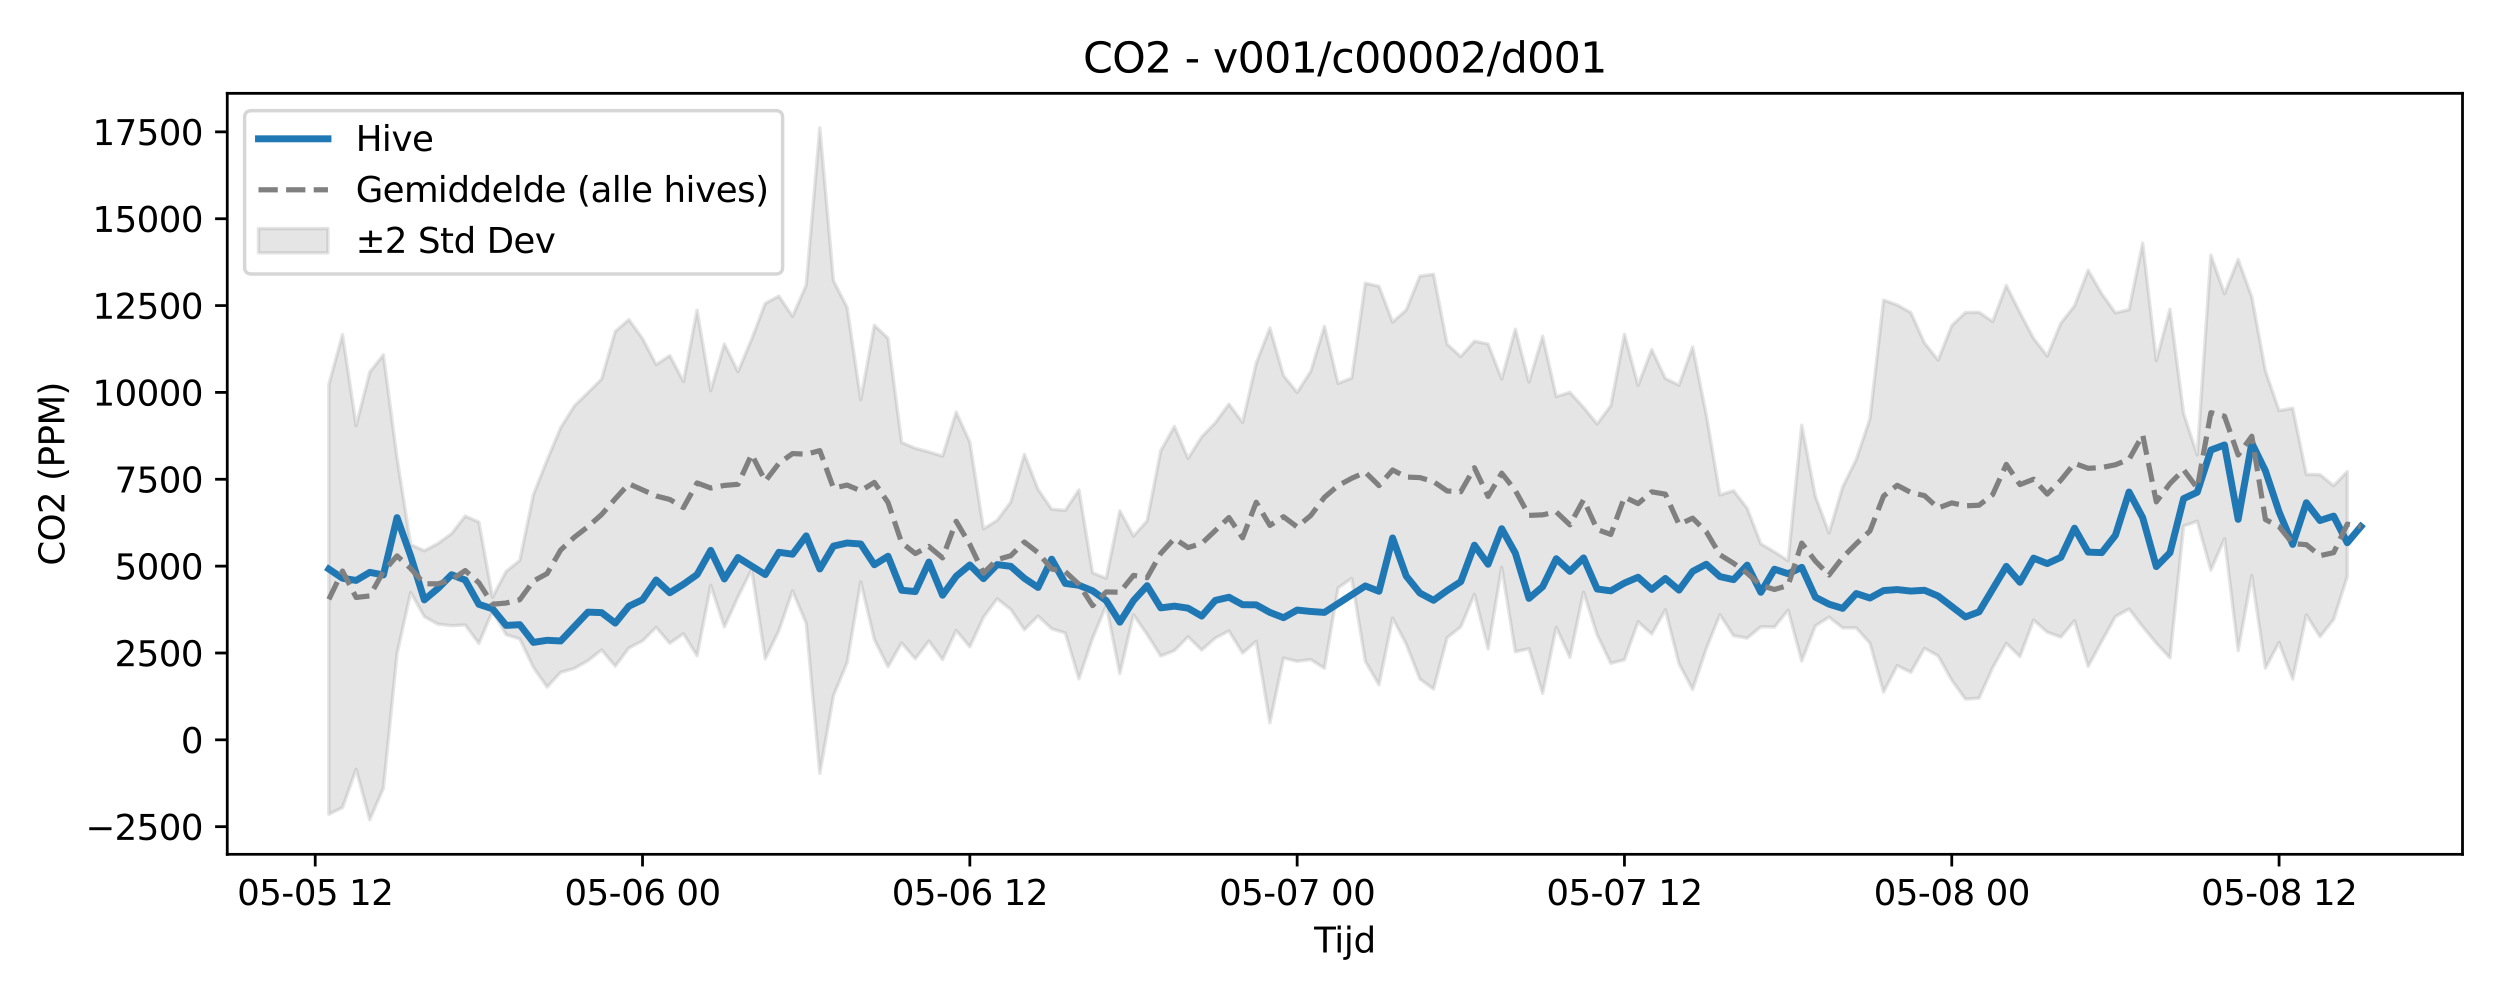 <?xml version="1.0" encoding="utf-8" standalone="no"?>
<!DOCTYPE svg PUBLIC "-//W3C//DTD SVG 1.1//EN"
  "http://www.w3.org/Graphics/SVG/1.1/DTD/svg11.dtd">
<svg xmlns:xlink="http://www.w3.org/1999/xlink" width="720pt" height="288pt" viewBox="0 0 720 288" xmlns="http://www.w3.org/2000/svg" version="1.1">
 <defs>
  <style type="text/css">*{stroke-linejoin: round; stroke-linecap: butt}</style>
 </defs>
 <g id="figure_1">
  <g id="patch_1">
   <path d="M 0 288 
L 720 288 
L 720 0 
L 0 0 
z
" style="fill: #ffffff"/>
  </g>
  <g id="axes_1">
   <g id="patch_2">
    <path d="M 65.45 246.04 
L 709.2 246.04 
L 709.2 26.88 
L 65.45 26.88 
z
" style="fill: #ffffff"/>
   </g>
   <g id="FillBetweenPolyCollection_1">
    <defs>
     <path id="m57426b996a" d="M 94.711 -177.26 
L 94.711 -53.511 
L 98.639 -55.417 
L 102.567 -66.437 
L 106.494 -51.922 
L 110.422 -60.996 
L 114.35 -99.762 
L 118.278 -117.394 
L 122.205 -110.396 
L 126.133 -108.236 
L 130.061 -107.814 
L 133.988 -107.998 
L 137.916 -102.684 
L 141.844 -111.973 
L 145.771 -105.21 
L 149.699 -103.984 
L 153.627 -95.777 
L 157.555 -90.126 
L 161.482 -94.38 
L 165.41 -95.489 
L 169.338 -97.713 
L 173.265 -100.817 
L 177.193 -96.133 
L 181.121 -101.389 
L 185.048 -103.416 
L 188.976 -107.339 
L 192.904 -102.722 
L 196.832 -105.495 
L 200.759 -99.152 
L 204.687 -119.403 
L 208.615 -107.468 
L 212.542 -116.095 
L 216.47 -123.972 
L 220.398 -98.254 
L 224.325 -106.386 
L 228.253 -117.843 
L 232.181 -108.482 
L 236.109 -65.268 
L 240.036 -87.661 
L 243.964 -97.136 
L 247.892 -120.439 
L 251.819 -103.796 
L 255.747 -95.982 
L 259.675 -102.832 
L 263.602 -98.267 
L 267.53 -103.394 
L 271.458 -98.043 
L 275.386 -106.425 
L 279.313 -101.701 
L 283.241 -110.224 
L 287.169 -115.542 
L 291.096 -112.497 
L 295.024 -106.633 
L 298.952 -110.598 
L 302.879 -106.909 
L 306.807 -105.694 
L 310.735 -92.523 
L 314.663 -104.169 
L 318.59 -113.615 
L 322.518 -93.998 
L 326.446 -110.956 
L 330.373 -105.262 
L 334.301 -99.059 
L 338.229 -100.623 
L 342.156 -104.627 
L 346.084 -100.764 
L 350.012 -104.248 
L 353.94 -106.275 
L 357.867 -99.904 
L 361.795 -103.31 
L 365.723 -79.823 
L 369.65 -98.496 
L 373.578 -97.535 
L 377.506 -98.045 
L 381.433 -95.536 
L 385.361 -118.665 
L 389.289 -121.417 
L 393.217 -97.555 
L 397.144 -90.76 
L 401.072 -110.02 
L 405 -102.475 
L 408.927 -92.433 
L 412.855 -89.553 
L 416.783 -104.326 
L 420.71 -107.482 
L 424.638 -116.843 
L 428.566 -101.114 
L 432.494 -124.613 
L 436.421 -100.29 
L 440.349 -101.169 
L 444.277 -88.31 
L 448.204 -107.337 
L 452.132 -98.677 
L 456.06 -117.481 
L 459.987 -105.13 
L 463.915 -96.974 
L 467.843 -97.98 
L 471.771 -108.915 
L 475.698 -105.391 
L 479.626 -112.364 
L 483.554 -96.852 
L 487.481 -89.45 
L 491.409 -101.185 
L 495.337 -110.989 
L 499.264 -104.905 
L 503.192 -104.216 
L 507.12 -107.472 
L 511.048 -107.404 
L 514.975 -112.277 
L 518.903 -97.638 
L 522.831 -107.743 
L 526.758 -110.268 
L 530.686 -107.177 
L 534.614 -107.158 
L 538.541 -102.756 
L 542.469 -88.698 
L 546.397 -96.301 
L 550.325 -94.364 
L 554.252 -101.293 
L 558.18 -99.1 
L 562.108 -92.089 
L 566.035 -86.67 
L 569.963 -86.92 
L 573.891 -95.697 
L 577.818 -102.72 
L 581.746 -98.9 
L 585.674 -109.438 
L 589.602 -105.934 
L 593.529 -104.52 
L 597.457 -109.201 
L 601.385 -96.074 
L 605.312 -103.328 
L 609.24 -110.405 
L 613.168 -112.61 
L 617.095 -107.516 
L 621.023 -102.765 
L 624.951 -98.523 
L 628.879 -136.497 
L 632.806 -137.867 
L 636.734 -123.796 
L 640.662 -132.842 
L 644.589 -100.654 
L 648.517 -122.257 
L 652.445 -95.578 
L 656.372 -102.959 
L 660.3 -92.435 
L 664.228 -110.914 
L 668.156 -104.628 
L 672.083 -109.564 
L 676.011 -121.911 
L 676.011 -152.186 
L 676.011 -152.186 
L 672.083 -148.113 
L 668.156 -151.313 
L 664.228 -151.359 
L 660.3 -170.444 
L 656.372 -169.743 
L 652.445 -181.18 
L 648.517 -202.461 
L 644.589 -213.281 
L 640.662 -203.417 
L 636.734 -214.516 
L 632.806 -156.985 
L 628.879 -168.931 
L 624.951 -198.942 
L 621.023 -184.151 
L 617.095 -217.979 
L 613.168 -198.83 
L 609.24 -197.888 
L 605.312 -203.375 
L 601.385 -210.182 
L 597.457 -199.913 
L 593.529 -194.919 
L 589.602 -185.477 
L 585.674 -190.526 
L 581.746 -197.981 
L 577.818 -205.785 
L 573.891 -195.405 
L 569.963 -198.057 
L 566.035 -197.992 
L 562.108 -194.24 
L 558.18 -184.284 
L 554.252 -189.228 
L 550.325 -197.969 
L 546.397 -200.173 
L 542.469 -201.578 
L 538.541 -167.402 
L 534.614 -155.703 
L 530.686 -147.738 
L 526.758 -134.502 
L 522.831 -145.054 
L 518.903 -165.528 
L 514.975 -126.516 
L 511.048 -129.053 
L 507.12 -131.374 
L 503.192 -141.614 
L 499.264 -146.678 
L 495.337 -145.459 
L 491.409 -168.553 
L 487.481 -188.064 
L 483.554 -177.069 
L 479.626 -179.006 
L 475.698 -187.32 
L 471.771 -176.999 
L 467.843 -191.714 
L 463.915 -171.178 
L 459.987 -165.877 
L 456.06 -170.676 
L 452.132 -175.007 
L 448.204 -173.787 
L 444.277 -191.15 
L 440.349 -177.962 
L 436.421 -193.186 
L 432.494 -178.841 
L 428.566 -188.932 
L 424.638 -189.742 
L 420.71 -185.302 
L 416.783 -188.865 
L 412.855 -209.016 
L 408.927 -208.474 
L 405 -198.736 
L 401.072 -195.27 
L 397.144 -205.54 
L 393.217 -206.452 
L 389.289 -179.098 
L 385.361 -177.595 
L 381.433 -194.014 
L 377.506 -181.053 
L 373.578 -174.969 
L 369.65 -179.861 
L 365.723 -193.547 
L 361.795 -183.397 
L 357.867 -166.32 
L 353.94 -171.629 
L 350.012 -166.266 
L 346.084 -162.176 
L 342.156 -155.975 
L 338.229 -165.186 
L 334.301 -158.194 
L 330.373 -138.009 
L 326.446 -133.623 
L 322.518 -140.869 
L 318.59 -121.438 
L 314.663 -123.025 
L 310.735 -146.895 
L 306.807 -141.017 
L 302.879 -141.347 
L 298.952 -147.074 
L 295.024 -157.146 
L 291.096 -143.4 
L 287.169 -138.141 
L 283.241 -135.668 
L 279.313 -160.669 
L 275.386 -169.294 
L 271.458 -156.618 
L 267.53 -157.832 
L 263.602 -158.898 
L 259.675 -160.568 
L 255.747 -190.577 
L 251.819 -194.339 
L 247.892 -172.895 
L 243.964 -199.461 
L 240.036 -207.187 
L 236.109 -251.158 
L 232.181 -205.884 
L 228.253 -196.902 
L 224.325 -202.739 
L 220.398 -200.618 
L 216.47 -190.305 
L 212.542 -180.94 
L 208.615 -188.925 
L 204.687 -175.496 
L 200.759 -198.674 
L 196.832 -178.115 
L 192.904 -185.589 
L 188.976 -182.993 
L 185.048 -190.518 
L 181.121 -195.943 
L 177.193 -192.563 
L 173.265 -178.835 
L 169.338 -174.928 
L 165.41 -171.084 
L 161.482 -164.831 
L 157.555 -155.474 
L 153.627 -145.559 
L 149.699 -126.595 
L 145.771 -123.441 
L 141.844 -116.012 
L 137.916 -137.639 
L 133.988 -139.368 
L 130.061 -134.313 
L 126.133 -131.466 
L 122.205 -129.387 
L 118.278 -131.155 
L 114.35 -156.052 
L 110.422 -185.808 
L 106.494 -180.832 
L 102.567 -165.432 
L 98.639 -191.648 
L 94.711 -177.26 
z
" style="stroke: #808080; stroke-opacity: 0.2"/>
    </defs>
    <g clip-path="url(#pbde4915a7e)">
     <use xlink:href="#m57426b996a" x="0" y="288" style="fill: #808080; fill-opacity: 0.2; stroke: #808080; stroke-opacity: 0.2"/>
    </g>
   </g>
   <g id="matplotlib.axis_1">
    <g id="xtick_1">
     <g id="line2d_1">
      <defs>
       <path id="me3a835cfd9" d="M 0 0 
L 0 3.5 
" style="stroke: #000000; stroke-width: 0.8"/>
      </defs>
      <g>
       <use xlink:href="#me3a835cfd9" x="90.784" y="246.04" style="stroke: #000000; stroke-width: 0.8"/>
      </g>
     </g>
     <g id="text_1">
      <!-- 05-05 12 -->
      <g transform="translate(68.303 260.638) scale(0.1 -0.1)">
       <defs>
        <path id="DejaVuSans-30" d="M 2034 4250 
Q 1547 4250 1301 3770 
Q 1056 3291 1056 2328 
Q 1056 1369 1301 889 
Q 1547 409 2034 409 
Q 2525 409 2770 889 
Q 3016 1369 3016 2328 
Q 3016 3291 2770 3770 
Q 2525 4250 2034 4250 
z
M 2034 4750 
Q 2819 4750 3233 4129 
Q 3647 3509 3647 2328 
Q 3647 1150 3233 529 
Q 2819 -91 2034 -91 
Q 1250 -91 836 529 
Q 422 1150 422 2328 
Q 422 3509 836 4129 
Q 1250 4750 2034 4750 
z
" transform="scale(0.016)"/>
        <path id="DejaVuSans-35" d="M 691 4666 
L 3169 4666 
L 3169 4134 
L 1269 4134 
L 1269 2991 
Q 1406 3038 1543 3061 
Q 1681 3084 1819 3084 
Q 2600 3084 3056 2656 
Q 3513 2228 3513 1497 
Q 3513 744 3044 326 
Q 2575 -91 1722 -91 
Q 1428 -91 1123 -41 
Q 819 9 494 109 
L 494 744 
Q 775 591 1075 516 
Q 1375 441 1709 441 
Q 2250 441 2565 725 
Q 2881 1009 2881 1497 
Q 2881 1984 2565 2268 
Q 2250 2553 1709 2553 
Q 1456 2553 1204 2497 
Q 953 2441 691 2322 
L 691 4666 
z
" transform="scale(0.016)"/>
        <path id="DejaVuSans-2d" d="M 313 2009 
L 1997 2009 
L 1997 1497 
L 313 1497 
L 313 2009 
z
" transform="scale(0.016)"/>
        <path id="DejaVuSans-20" transform="scale(0.016)"/>
        <path id="DejaVuSans-31" d="M 794 531 
L 1825 531 
L 1825 4091 
L 703 3866 
L 703 4441 
L 1819 4666 
L 2450 4666 
L 2450 531 
L 3481 531 
L 3481 0 
L 794 0 
L 794 531 
z
" transform="scale(0.016)"/>
        <path id="DejaVuSans-32" d="M 1228 531 
L 3431 531 
L 3431 0 
L 469 0 
L 469 531 
Q 828 903 1448 1529 
Q 2069 2156 2228 2338 
Q 2531 2678 2651 2914 
Q 2772 3150 2772 3378 
Q 2772 3750 2511 3984 
Q 2250 4219 1831 4219 
Q 1534 4219 1204 4116 
Q 875 4013 500 3803 
L 500 4441 
Q 881 4594 1212 4672 
Q 1544 4750 1819 4750 
Q 2544 4750 2975 4387 
Q 3406 4025 3406 3419 
Q 3406 3131 3298 2873 
Q 3191 2616 2906 2266 
Q 2828 2175 2409 1742 
Q 1991 1309 1228 531 
z
" transform="scale(0.016)"/>
       </defs>
       <use xlink:href="#DejaVuSans-30"/>
       <use xlink:href="#DejaVuSans-35" transform="translate(63.623 0)"/>
       <use xlink:href="#DejaVuSans-2d" transform="translate(127.246 0)"/>
       <use xlink:href="#DejaVuSans-30" transform="translate(163.33 0)"/>
       <use xlink:href="#DejaVuSans-35" transform="translate(226.953 0)"/>
       <use xlink:href="#DejaVuSans-20" transform="translate(290.576 0)"/>
       <use xlink:href="#DejaVuSans-31" transform="translate(322.363 0)"/>
       <use xlink:href="#DejaVuSans-32" transform="translate(385.986 0)"/>
      </g>
     </g>
    </g>
    <g id="xtick_2">
     <g id="line2d_2">
      <g>
       <use xlink:href="#me3a835cfd9" x="185.048" y="246.04" style="stroke: #000000; stroke-width: 0.8"/>
      </g>
     </g>
     <g id="text_2">
      <!-- 05-06 00 -->
      <g transform="translate(162.568 260.638) scale(0.1 -0.1)">
       <defs>
        <path id="DejaVuSans-36" d="M 2113 2584 
Q 1688 2584 1439 2293 
Q 1191 2003 1191 1497 
Q 1191 994 1439 701 
Q 1688 409 2113 409 
Q 2538 409 2786 701 
Q 3034 994 3034 1497 
Q 3034 2003 2786 2293 
Q 2538 2584 2113 2584 
z
M 3366 4563 
L 3366 3988 
Q 3128 4100 2886 4159 
Q 2644 4219 2406 4219 
Q 1781 4219 1451 3797 
Q 1122 3375 1075 2522 
Q 1259 2794 1537 2939 
Q 1816 3084 2150 3084 
Q 2853 3084 3261 2657 
Q 3669 2231 3669 1497 
Q 3669 778 3244 343 
Q 2819 -91 2113 -91 
Q 1303 -91 875 529 
Q 447 1150 447 2328 
Q 447 3434 972 4092 
Q 1497 4750 2381 4750 
Q 2619 4750 2861 4703 
Q 3103 4656 3366 4563 
z
" transform="scale(0.016)"/>
       </defs>
       <use xlink:href="#DejaVuSans-30"/>
       <use xlink:href="#DejaVuSans-35" transform="translate(63.623 0)"/>
       <use xlink:href="#DejaVuSans-2d" transform="translate(127.246 0)"/>
       <use xlink:href="#DejaVuSans-30" transform="translate(163.33 0)"/>
       <use xlink:href="#DejaVuSans-36" transform="translate(226.953 0)"/>
       <use xlink:href="#DejaVuSans-20" transform="translate(290.576 0)"/>
       <use xlink:href="#DejaVuSans-30" transform="translate(322.363 0)"/>
       <use xlink:href="#DejaVuSans-30" transform="translate(385.986 0)"/>
      </g>
     </g>
    </g>
    <g id="xtick_3">
     <g id="line2d_3">
      <g>
       <use xlink:href="#me3a835cfd9" x="279.313" y="246.04" style="stroke: #000000; stroke-width: 0.8"/>
      </g>
     </g>
     <g id="text_3">
      <!-- 05-06 12 -->
      <g transform="translate(256.833 260.638) scale(0.1 -0.1)">
       <use xlink:href="#DejaVuSans-30"/>
       <use xlink:href="#DejaVuSans-35" transform="translate(63.623 0)"/>
       <use xlink:href="#DejaVuSans-2d" transform="translate(127.246 0)"/>
       <use xlink:href="#DejaVuSans-30" transform="translate(163.33 0)"/>
       <use xlink:href="#DejaVuSans-36" transform="translate(226.953 0)"/>
       <use xlink:href="#DejaVuSans-20" transform="translate(290.576 0)"/>
       <use xlink:href="#DejaVuSans-31" transform="translate(322.363 0)"/>
       <use xlink:href="#DejaVuSans-32" transform="translate(385.986 0)"/>
      </g>
     </g>
    </g>
    <g id="xtick_4">
     <g id="line2d_4">
      <g>
       <use xlink:href="#me3a835cfd9" x="373.578" y="246.04" style="stroke: #000000; stroke-width: 0.8"/>
      </g>
     </g>
     <g id="text_4">
      <!-- 05-07 00 -->
      <g transform="translate(351.098 260.638) scale(0.1 -0.1)">
       <defs>
        <path id="DejaVuSans-37" d="M 525 4666 
L 3525 4666 
L 3525 4397 
L 1831 0 
L 1172 0 
L 2766 4134 
L 525 4134 
L 525 4666 
z
" transform="scale(0.016)"/>
       </defs>
       <use xlink:href="#DejaVuSans-30"/>
       <use xlink:href="#DejaVuSans-35" transform="translate(63.623 0)"/>
       <use xlink:href="#DejaVuSans-2d" transform="translate(127.246 0)"/>
       <use xlink:href="#DejaVuSans-30" transform="translate(163.33 0)"/>
       <use xlink:href="#DejaVuSans-37" transform="translate(226.953 0)"/>
       <use xlink:href="#DejaVuSans-20" transform="translate(290.576 0)"/>
       <use xlink:href="#DejaVuSans-30" transform="translate(322.363 0)"/>
       <use xlink:href="#DejaVuSans-30" transform="translate(385.986 0)"/>
      </g>
     </g>
    </g>
    <g id="xtick_5">
     <g id="line2d_5">
      <g>
       <use xlink:href="#me3a835cfd9" x="467.843" y="246.04" style="stroke: #000000; stroke-width: 0.8"/>
      </g>
     </g>
     <g id="text_5">
      <!-- 05-07 12 -->
      <g transform="translate(445.362 260.638) scale(0.1 -0.1)">
       <use xlink:href="#DejaVuSans-30"/>
       <use xlink:href="#DejaVuSans-35" transform="translate(63.623 0)"/>
       <use xlink:href="#DejaVuSans-2d" transform="translate(127.246 0)"/>
       <use xlink:href="#DejaVuSans-30" transform="translate(163.33 0)"/>
       <use xlink:href="#DejaVuSans-37" transform="translate(226.953 0)"/>
       <use xlink:href="#DejaVuSans-20" transform="translate(290.576 0)"/>
       <use xlink:href="#DejaVuSans-31" transform="translate(322.363 0)"/>
       <use xlink:href="#DejaVuSans-32" transform="translate(385.986 0)"/>
      </g>
     </g>
    </g>
    <g id="xtick_6">
     <g id="line2d_6">
      <g>
       <use xlink:href="#me3a835cfd9" x="562.108" y="246.04" style="stroke: #000000; stroke-width: 0.8"/>
      </g>
     </g>
     <g id="text_6">
      <!-- 05-08 00 -->
      <g transform="translate(539.627 260.638) scale(0.1 -0.1)">
       <defs>
        <path id="DejaVuSans-38" d="M 2034 2216 
Q 1584 2216 1326 1975 
Q 1069 1734 1069 1313 
Q 1069 891 1326 650 
Q 1584 409 2034 409 
Q 2484 409 2743 651 
Q 3003 894 3003 1313 
Q 3003 1734 2745 1975 
Q 2488 2216 2034 2216 
z
M 1403 2484 
Q 997 2584 770 2862 
Q 544 3141 544 3541 
Q 544 4100 942 4425 
Q 1341 4750 2034 4750 
Q 2731 4750 3128 4425 
Q 3525 4100 3525 3541 
Q 3525 3141 3298 2862 
Q 3072 2584 2669 2484 
Q 3125 2378 3379 2068 
Q 3634 1759 3634 1313 
Q 3634 634 3220 271 
Q 2806 -91 2034 -91 
Q 1263 -91 848 271 
Q 434 634 434 1313 
Q 434 1759 690 2068 
Q 947 2378 1403 2484 
z
M 1172 3481 
Q 1172 3119 1398 2916 
Q 1625 2713 2034 2713 
Q 2441 2713 2670 2916 
Q 2900 3119 2900 3481 
Q 2900 3844 2670 4047 
Q 2441 4250 2034 4250 
Q 1625 4250 1398 4047 
Q 1172 3844 1172 3481 
z
" transform="scale(0.016)"/>
       </defs>
       <use xlink:href="#DejaVuSans-30"/>
       <use xlink:href="#DejaVuSans-35" transform="translate(63.623 0)"/>
       <use xlink:href="#DejaVuSans-2d" transform="translate(127.246 0)"/>
       <use xlink:href="#DejaVuSans-30" transform="translate(163.33 0)"/>
       <use xlink:href="#DejaVuSans-38" transform="translate(226.953 0)"/>
       <use xlink:href="#DejaVuSans-20" transform="translate(290.576 0)"/>
       <use xlink:href="#DejaVuSans-30" transform="translate(322.363 0)"/>
       <use xlink:href="#DejaVuSans-30" transform="translate(385.986 0)"/>
      </g>
     </g>
    </g>
    <g id="xtick_7">
     <g id="line2d_7">
      <g>
       <use xlink:href="#me3a835cfd9" x="656.372" y="246.04" style="stroke: #000000; stroke-width: 0.8"/>
      </g>
     </g>
     <g id="text_7">
      <!-- 05-08 12 -->
      <g transform="translate(633.892 260.638) scale(0.1 -0.1)">
       <use xlink:href="#DejaVuSans-30"/>
       <use xlink:href="#DejaVuSans-35" transform="translate(63.623 0)"/>
       <use xlink:href="#DejaVuSans-2d" transform="translate(127.246 0)"/>
       <use xlink:href="#DejaVuSans-30" transform="translate(163.33 0)"/>
       <use xlink:href="#DejaVuSans-38" transform="translate(226.953 0)"/>
       <use xlink:href="#DejaVuSans-20" transform="translate(290.576 0)"/>
       <use xlink:href="#DejaVuSans-31" transform="translate(322.363 0)"/>
       <use xlink:href="#DejaVuSans-32" transform="translate(385.986 0)"/>
      </g>
     </g>
    </g>
    <g id="text_8">
     <!-- Tijd -->
     <g transform="translate(378.475 274.317) scale(0.1 -0.1)">
      <defs>
       <path id="DejaVuSans-54" d="M -19 4666 
L 3928 4666 
L 3928 4134 
L 2272 4134 
L 2272 0 
L 1638 0 
L 1638 4134 
L -19 4134 
L -19 4666 
z
" transform="scale(0.016)"/>
       <path id="DejaVuSans-69" d="M 603 3500 
L 1178 3500 
L 1178 0 
L 603 0 
L 603 3500 
z
M 603 4863 
L 1178 4863 
L 1178 4134 
L 603 4134 
L 603 4863 
z
" transform="scale(0.016)"/>
       <path id="DejaVuSans-6a" d="M 603 3500 
L 1178 3500 
L 1178 -63 
Q 1178 -731 923 -1031 
Q 669 -1331 103 -1331 
L -116 -1331 
L -116 -844 
L 38 -844 
Q 366 -844 484 -692 
Q 603 -541 603 -63 
L 603 3500 
z
M 603 4863 
L 1178 4863 
L 1178 4134 
L 603 4134 
L 603 4863 
z
" transform="scale(0.016)"/>
       <path id="DejaVuSans-64" d="M 2906 2969 
L 2906 4863 
L 3481 4863 
L 3481 0 
L 2906 0 
L 2906 525 
Q 2725 213 2448 61 
Q 2172 -91 1784 -91 
Q 1150 -91 751 415 
Q 353 922 353 1747 
Q 353 2572 751 3078 
Q 1150 3584 1784 3584 
Q 2172 3584 2448 3432 
Q 2725 3281 2906 2969 
z
M 947 1747 
Q 947 1113 1208 752 
Q 1469 391 1925 391 
Q 2381 391 2643 752 
Q 2906 1113 2906 1747 
Q 2906 2381 2643 2742 
Q 2381 3103 1925 3103 
Q 1469 3103 1208 2742 
Q 947 2381 947 1747 
z
" transform="scale(0.016)"/>
      </defs>
      <use xlink:href="#DejaVuSans-54"/>
      <use xlink:href="#DejaVuSans-69" transform="translate(57.959 0)"/>
      <use xlink:href="#DejaVuSans-6a" transform="translate(85.742 0)"/>
      <use xlink:href="#DejaVuSans-64" transform="translate(113.525 0)"/>
     </g>
    </g>
   </g>
   <g id="matplotlib.axis_2">
    <g id="ytick_1">
     <g id="line2d_8">
      <defs>
       <path id="m34696a7714" d="M 0 0 
L -3.5 0 
" style="stroke: #000000; stroke-width: 0.8"/>
      </defs>
      <g>
       <use xlink:href="#m34696a7714" x="65.45" y="238.084" style="stroke: #000000; stroke-width: 0.8"/>
      </g>
     </g>
     <g id="text_9">
      <!-- −2500 -->
      <g transform="translate(24.62 241.883) scale(0.1 -0.1)">
       <defs>
        <path id="DejaVuSans-2212" d="M 678 2272 
L 4684 2272 
L 4684 1741 
L 678 1741 
L 678 2272 
z
" transform="scale(0.016)"/>
       </defs>
       <use xlink:href="#DejaVuSans-2212"/>
       <use xlink:href="#DejaVuSans-32" transform="translate(83.789 0)"/>
       <use xlink:href="#DejaVuSans-35" transform="translate(147.412 0)"/>
       <use xlink:href="#DejaVuSans-30" transform="translate(211.035 0)"/>
       <use xlink:href="#DejaVuSans-30" transform="translate(274.658 0)"/>
      </g>
     </g>
    </g>
    <g id="ytick_2">
     <g id="line2d_9">
      <g>
       <use xlink:href="#m34696a7714" x="65.45" y="213.07" style="stroke: #000000; stroke-width: 0.8"/>
      </g>
     </g>
     <g id="text_10">
      <!-- 0 -->
      <g transform="translate(52.087 216.87) scale(0.1 -0.1)">
       <use xlink:href="#DejaVuSans-30"/>
      </g>
     </g>
    </g>
    <g id="ytick_3">
     <g id="line2d_10">
      <g>
       <use xlink:href="#m34696a7714" x="65.45" y="188.057" style="stroke: #000000; stroke-width: 0.8"/>
      </g>
     </g>
     <g id="text_11">
      <!-- 2500 -->
      <g transform="translate(33 191.856) scale(0.1 -0.1)">
       <use xlink:href="#DejaVuSans-32"/>
       <use xlink:href="#DejaVuSans-35" transform="translate(63.623 0)"/>
       <use xlink:href="#DejaVuSans-30" transform="translate(127.246 0)"/>
       <use xlink:href="#DejaVuSans-30" transform="translate(190.869 0)"/>
      </g>
     </g>
    </g>
    <g id="ytick_4">
     <g id="line2d_11">
      <g>
       <use xlink:href="#m34696a7714" x="65.45" y="163.044" style="stroke: #000000; stroke-width: 0.8"/>
      </g>
     </g>
     <g id="text_12">
      <!-- 5000 -->
      <g transform="translate(33 166.843) scale(0.1 -0.1)">
       <use xlink:href="#DejaVuSans-35"/>
       <use xlink:href="#DejaVuSans-30" transform="translate(63.623 0)"/>
       <use xlink:href="#DejaVuSans-30" transform="translate(127.246 0)"/>
       <use xlink:href="#DejaVuSans-30" transform="translate(190.869 0)"/>
      </g>
     </g>
    </g>
    <g id="ytick_5">
     <g id="line2d_12">
      <g>
       <use xlink:href="#m34696a7714" x="65.45" y="138.03" style="stroke: #000000; stroke-width: 0.8"/>
      </g>
     </g>
     <g id="text_13">
      <!-- 7500 -->
      <g transform="translate(33 141.83) scale(0.1 -0.1)">
       <use xlink:href="#DejaVuSans-37"/>
       <use xlink:href="#DejaVuSans-35" transform="translate(63.623 0)"/>
       <use xlink:href="#DejaVuSans-30" transform="translate(127.246 0)"/>
       <use xlink:href="#DejaVuSans-30" transform="translate(190.869 0)"/>
      </g>
     </g>
    </g>
    <g id="ytick_6">
     <g id="line2d_13">
      <g>
       <use xlink:href="#m34696a7714" x="65.45" y="113.017" style="stroke: #000000; stroke-width: 0.8"/>
      </g>
     </g>
     <g id="text_14">
      <!-- 10000 -->
      <g transform="translate(26.637 116.816) scale(0.1 -0.1)">
       <use xlink:href="#DejaVuSans-31"/>
       <use xlink:href="#DejaVuSans-30" transform="translate(63.623 0)"/>
       <use xlink:href="#DejaVuSans-30" transform="translate(127.246 0)"/>
       <use xlink:href="#DejaVuSans-30" transform="translate(190.869 0)"/>
       <use xlink:href="#DejaVuSans-30" transform="translate(254.492 0)"/>
      </g>
     </g>
    </g>
    <g id="ytick_7">
     <g id="line2d_14">
      <g>
       <use xlink:href="#m34696a7714" x="65.45" y="88.004" style="stroke: #000000; stroke-width: 0.8"/>
      </g>
     </g>
     <g id="text_15">
      <!-- 12500 -->
      <g transform="translate(26.637 91.803) scale(0.1 -0.1)">
       <use xlink:href="#DejaVuSans-31"/>
       <use xlink:href="#DejaVuSans-32" transform="translate(63.623 0)"/>
       <use xlink:href="#DejaVuSans-35" transform="translate(127.246 0)"/>
       <use xlink:href="#DejaVuSans-30" transform="translate(190.869 0)"/>
       <use xlink:href="#DejaVuSans-30" transform="translate(254.492 0)"/>
      </g>
     </g>
    </g>
    <g id="ytick_8">
     <g id="line2d_15">
      <g>
       <use xlink:href="#m34696a7714" x="65.45" y="62.991" style="stroke: #000000; stroke-width: 0.8"/>
      </g>
     </g>
     <g id="text_16">
      <!-- 15000 -->
      <g transform="translate(26.637 66.79) scale(0.1 -0.1)">
       <use xlink:href="#DejaVuSans-31"/>
       <use xlink:href="#DejaVuSans-35" transform="translate(63.623 0)"/>
       <use xlink:href="#DejaVuSans-30" transform="translate(127.246 0)"/>
       <use xlink:href="#DejaVuSans-30" transform="translate(190.869 0)"/>
       <use xlink:href="#DejaVuSans-30" transform="translate(254.492 0)"/>
      </g>
     </g>
    </g>
    <g id="ytick_9">
     <g id="line2d_16">
      <g>
       <use xlink:href="#m34696a7714" x="65.45" y="37.977" style="stroke: #000000; stroke-width: 0.8"/>
      </g>
     </g>
     <g id="text_17">
      <!-- 17500 -->
      <g transform="translate(26.637 41.777) scale(0.1 -0.1)">
       <use xlink:href="#DejaVuSans-31"/>
       <use xlink:href="#DejaVuSans-37" transform="translate(63.623 0)"/>
       <use xlink:href="#DejaVuSans-35" transform="translate(127.246 0)"/>
       <use xlink:href="#DejaVuSans-30" transform="translate(190.869 0)"/>
       <use xlink:href="#DejaVuSans-30" transform="translate(254.492 0)"/>
      </g>
     </g>
    </g>
    <g id="text_18">
     <!-- CO2 (PPM) -->
     <g transform="translate(18.541 162.903) rotate(-90) scale(0.1 -0.1)">
      <defs>
       <path id="DejaVuSans-43" d="M 4122 4306 
L 4122 3641 
Q 3803 3938 3442 4084 
Q 3081 4231 2675 4231 
Q 1875 4231 1450 3742 
Q 1025 3253 1025 2328 
Q 1025 1406 1450 917 
Q 1875 428 2675 428 
Q 3081 428 3442 575 
Q 3803 722 4122 1019 
L 4122 359 
Q 3791 134 3420 21 
Q 3050 -91 2638 -91 
Q 1578 -91 968 557 
Q 359 1206 359 2328 
Q 359 3453 968 4101 
Q 1578 4750 2638 4750 
Q 3056 4750 3426 4639 
Q 3797 4528 4122 4306 
z
" transform="scale(0.016)"/>
       <path id="DejaVuSans-4f" d="M 2522 4238 
Q 1834 4238 1429 3725 
Q 1025 3213 1025 2328 
Q 1025 1447 1429 934 
Q 1834 422 2522 422 
Q 3209 422 3611 934 
Q 4013 1447 4013 2328 
Q 4013 3213 3611 3725 
Q 3209 4238 2522 4238 
z
M 2522 4750 
Q 3503 4750 4090 4092 
Q 4678 3434 4678 2328 
Q 4678 1225 4090 567 
Q 3503 -91 2522 -91 
Q 1538 -91 948 565 
Q 359 1222 359 2328 
Q 359 3434 948 4092 
Q 1538 4750 2522 4750 
z
" transform="scale(0.016)"/>
       <path id="DejaVuSans-28" d="M 1984 4856 
Q 1566 4138 1362 3434 
Q 1159 2731 1159 2009 
Q 1159 1288 1364 580 
Q 1569 -128 1984 -844 
L 1484 -844 
Q 1016 -109 783 600 
Q 550 1309 550 2009 
Q 550 2706 781 3412 
Q 1013 4119 1484 4856 
L 1984 4856 
z
" transform="scale(0.016)"/>
       <path id="DejaVuSans-50" d="M 1259 4147 
L 1259 2394 
L 2053 2394 
Q 2494 2394 2734 2622 
Q 2975 2850 2975 3272 
Q 2975 3691 2734 3919 
Q 2494 4147 2053 4147 
L 1259 4147 
z
M 628 4666 
L 2053 4666 
Q 2838 4666 3239 4311 
Q 3641 3956 3641 3272 
Q 3641 2581 3239 2228 
Q 2838 1875 2053 1875 
L 1259 1875 
L 1259 0 
L 628 0 
L 628 4666 
z
" transform="scale(0.016)"/>
       <path id="DejaVuSans-4d" d="M 628 4666 
L 1569 4666 
L 2759 1491 
L 3956 4666 
L 4897 4666 
L 4897 0 
L 4281 0 
L 4281 4097 
L 3078 897 
L 2444 897 
L 1241 4097 
L 1241 0 
L 628 0 
L 628 4666 
z
" transform="scale(0.016)"/>
       <path id="DejaVuSans-29" d="M 513 4856 
L 1013 4856 
Q 1481 4119 1714 3412 
Q 1947 2706 1947 2009 
Q 1947 1309 1714 600 
Q 1481 -109 1013 -844 
L 513 -844 
Q 928 -128 1133 580 
Q 1338 1288 1338 2009 
Q 1338 2731 1133 3434 
Q 928 4138 513 4856 
z
" transform="scale(0.016)"/>
      </defs>
      <use xlink:href="#DejaVuSans-43"/>
      <use xlink:href="#DejaVuSans-4f" transform="translate(69.824 0)"/>
      <use xlink:href="#DejaVuSans-32" transform="translate(148.535 0)"/>
      <use xlink:href="#DejaVuSans-20" transform="translate(212.158 0)"/>
      <use xlink:href="#DejaVuSans-28" transform="translate(243.945 0)"/>
      <use xlink:href="#DejaVuSans-50" transform="translate(282.959 0)"/>
      <use xlink:href="#DejaVuSans-50" transform="translate(343.262 0)"/>
      <use xlink:href="#DejaVuSans-4d" transform="translate(403.564 0)"/>
      <use xlink:href="#DejaVuSans-29" transform="translate(489.844 0)"/>
     </g>
    </g>
   </g>
   <g id="line2d_17">
    <path d="M 94.711 163.889 
L 98.639 166.531 
L 102.567 167.163 
L 106.494 164.838 
L 110.422 165.575 
L 114.35 149.081 
L 118.278 160.142 
L 122.205 172.762 
L 126.133 169.464 
L 130.061 165.52 
L 133.988 167.046 
L 137.916 174.043 
L 141.844 175.33 
L 145.771 180.116 
L 149.699 179.909 
L 153.627 185.009 
L 157.555 184.405 
L 161.482 184.599 
L 169.338 176.294 
L 173.265 176.434 
L 177.193 179.449 
L 181.121 174.58 
L 185.048 172.722 
L 188.976 167.033 
L 192.904 170.705 
L 196.832 168.273 
L 200.759 165.485 
L 204.687 158.505 
L 208.615 166.732 
L 212.542 160.562 
L 220.398 165.47 
L 224.325 159.052 
L 228.253 159.615 
L 232.181 154.339 
L 236.109 163.859 
L 240.036 157.271 
L 243.964 156.384 
L 247.892 156.67 
L 251.819 162.649 
L 255.747 160.197 
L 259.675 169.991 
L 263.602 170.373 
L 267.53 161.883 
L 271.458 171.418 
L 275.386 165.955 
L 279.313 162.71 
L 283.241 166.652 
L 287.169 162.604 
L 291.096 163.099 
L 295.024 166.559 
L 298.952 169.184 
L 302.879 161.046 
L 306.807 168.026 
L 310.735 168.567 
L 314.663 170.151 
L 318.59 172.966 
L 322.518 179.182 
L 326.446 172.969 
L 330.373 168.677 
L 334.301 175.067 
L 338.229 174.567 
L 342.156 175.15 
L 346.084 177.425 
L 350.012 172.916 
L 353.94 172.005 
L 357.867 174.153 
L 361.795 174.196 
L 365.723 176.371 
L 369.65 177.895 
L 373.578 175.697 
L 377.506 176.104 
L 381.433 176.374 
L 393.217 168.753 
L 397.144 170.288 
L 401.072 154.939 
L 405 165.922 
L 408.927 170.801 
L 412.855 172.884 
L 416.783 170.068 
L 420.71 167.513 
L 424.638 157.017 
L 428.566 162.503 
L 432.494 152.275 
L 436.421 159.317 
L 440.349 172.329 
L 444.277 168.977 
L 448.204 160.918 
L 452.132 164.548 
L 456.06 160.683 
L 459.987 169.634 
L 463.915 170.168 
L 467.843 167.913 
L 471.771 166.245 
L 475.698 169.754 
L 479.626 166.601 
L 483.554 169.951 
L 487.481 164.561 
L 491.409 162.498 
L 495.337 166.06 
L 499.264 166.946 
L 503.192 162.754 
L 507.12 170.578 
L 511.048 163.934 
L 514.975 165.228 
L 518.903 163.399 
L 522.831 171.995 
L 526.758 174 
L 530.686 175.207 
L 534.614 170.938 
L 538.541 172.229 
L 542.469 170.081 
L 546.397 169.797 
L 550.325 170.228 
L 554.252 169.997 
L 558.18 171.658 
L 566.035 177.675 
L 569.963 176.211 
L 577.818 163.12 
L 581.746 167.683 
L 585.674 160.746 
L 589.602 162.31 
L 593.529 160.502 
L 597.457 152.123 
L 601.385 159.012 
L 605.312 159.152 
L 609.24 154.152 
L 613.168 141.707 
L 617.095 149.09 
L 621.023 163.184 
L 624.951 159.177 
L 628.879 143.6 
L 632.806 141.762 
L 636.734 129.616 
L 640.662 128.15 
L 644.589 149.572 
L 648.517 127.625 
L 652.445 135.613 
L 656.372 147.425 
L 660.3 156.79 
L 664.228 144.794 
L 668.156 149.907 
L 672.083 148.639 
L 676.011 156.304 
L 679.939 151.644 
L 679.939 151.644 
" clip-path="url(#pbde4915a7e)" style="fill: none; stroke: #1f77b4; stroke-width: 2; stroke-linecap: square"/>
   </g>
   <g id="line2d_18">
    <path d="M 94.711 172.614 
L 98.639 164.467 
L 102.567 172.066 
L 106.494 171.623 
L 110.422 164.598 
L 114.35 160.093 
L 118.278 163.725 
L 122.205 168.108 
L 126.133 168.149 
L 130.061 166.936 
L 133.988 164.317 
L 137.916 167.838 
L 141.844 174.008 
L 145.771 173.674 
L 149.699 172.711 
L 153.627 167.332 
L 157.555 165.2 
L 161.482 158.395 
L 165.41 154.714 
L 169.338 151.679 
L 173.265 148.174 
L 177.193 143.652 
L 181.121 139.334 
L 188.976 142.834 
L 192.904 143.844 
L 196.832 146.195 
L 200.759 139.087 
L 204.687 140.55 
L 208.615 139.804 
L 212.542 139.483 
L 216.47 130.861 
L 220.398 138.564 
L 224.325 133.437 
L 228.253 130.627 
L 232.181 130.817 
L 236.109 129.787 
L 240.036 140.576 
L 243.964 139.701 
L 247.892 141.333 
L 251.819 138.933 
L 255.747 144.72 
L 259.675 156.3 
L 263.602 159.418 
L 267.53 157.387 
L 271.458 160.67 
L 275.386 150.14 
L 279.313 156.815 
L 283.241 165.054 
L 287.169 161.158 
L 291.096 160.051 
L 295.024 156.111 
L 298.952 159.164 
L 302.879 163.872 
L 306.807 164.645 
L 310.735 168.291 
L 314.663 174.403 
L 318.59 170.474 
L 322.518 170.567 
L 326.446 165.71 
L 330.373 166.365 
L 334.301 159.374 
L 338.229 155.095 
L 342.156 157.699 
L 346.084 156.53 
L 353.94 149.048 
L 357.867 154.888 
L 361.795 144.647 
L 365.723 151.315 
L 369.65 148.821 
L 373.578 151.748 
L 377.506 148.451 
L 381.433 143.225 
L 385.361 139.87 
L 389.289 137.743 
L 393.217 135.997 
L 397.144 139.85 
L 401.072 135.355 
L 405 137.394 
L 408.927 137.546 
L 412.855 138.715 
L 416.783 141.405 
L 420.71 141.608 
L 424.638 134.707 
L 428.566 142.977 
L 432.494 136.273 
L 436.421 141.262 
L 440.349 148.434 
L 444.277 148.27 
L 448.204 147.438 
L 452.132 151.158 
L 456.06 143.921 
L 459.987 152.497 
L 463.915 153.924 
L 467.843 143.153 
L 471.771 145.043 
L 475.698 141.645 
L 479.626 142.315 
L 483.554 151.04 
L 487.481 149.243 
L 491.409 153.131 
L 495.337 159.776 
L 499.264 162.209 
L 503.192 165.085 
L 507.12 168.577 
L 511.048 169.772 
L 514.975 168.603 
L 518.903 156.417 
L 522.831 161.601 
L 526.758 165.615 
L 530.686 160.542 
L 534.614 156.57 
L 538.541 152.921 
L 542.469 142.862 
L 546.397 139.763 
L 550.325 141.833 
L 554.252 142.74 
L 558.18 146.308 
L 562.108 144.836 
L 566.035 145.669 
L 569.963 145.512 
L 573.891 142.449 
L 577.818 133.747 
L 581.746 139.56 
L 585.674 138.018 
L 589.602 142.294 
L 593.529 138.281 
L 597.457 133.443 
L 601.385 134.872 
L 605.312 134.648 
L 609.24 133.853 
L 613.168 132.28 
L 617.095 125.253 
L 621.023 144.542 
L 624.951 139.268 
L 628.879 135.286 
L 632.806 140.574 
L 636.734 118.844 
L 640.662 119.87 
L 644.589 131.032 
L 648.517 125.641 
L 652.445 149.621 
L 656.372 151.649 
L 660.3 156.561 
L 664.228 156.864 
L 668.156 160.029 
L 672.083 159.162 
L 676.011 150.952 
L 679.939 151.644 
L 679.939 151.644 
" clip-path="url(#pbde4915a7e)" style="fill: none; stroke-dasharray: 5.55,2.4; stroke-dashoffset: 0; stroke: #808080; stroke-width: 1.5"/>
   </g>
   <g id="patch_3">
    <path d="M 65.45 246.04 
L 65.45 26.88 
" style="fill: none; stroke: #000000; stroke-width: 0.8; stroke-linejoin: miter; stroke-linecap: square"/>
   </g>
   <g id="patch_4">
    <path d="M 709.2 246.04 
L 709.2 26.88 
" style="fill: none; stroke: #000000; stroke-width: 0.8; stroke-linejoin: miter; stroke-linecap: square"/>
   </g>
   <g id="patch_5">
    <path d="M 65.45 246.04 
L 709.2 246.04 
" style="fill: none; stroke: #000000; stroke-width: 0.8; stroke-linejoin: miter; stroke-linecap: square"/>
   </g>
   <g id="patch_6">
    <path d="M 65.45 26.88 
L 709.2 26.88 
" style="fill: none; stroke: #000000; stroke-width: 0.8; stroke-linejoin: miter; stroke-linecap: square"/>
   </g>
   <g id="text_19">
    <!-- CO2 - v001/c00002/d001 -->
    <g transform="translate(311.922 20.88) scale(0.12 -0.12)">
     <defs>
      <path id="DejaVuSans-76" d="M 191 3500 
L 800 3500 
L 1894 563 
L 2988 3500 
L 3597 3500 
L 2284 0 
L 1503 0 
L 191 3500 
z
" transform="scale(0.016)"/>
      <path id="DejaVuSans-2f" d="M 1625 4666 
L 2156 4666 
L 531 -594 
L 0 -594 
L 1625 4666 
z
" transform="scale(0.016)"/>
      <path id="DejaVuSans-63" d="M 3122 3366 
L 3122 2828 
Q 2878 2963 2633 3030 
Q 2388 3097 2138 3097 
Q 1578 3097 1268 2742 
Q 959 2388 959 1747 
Q 959 1106 1268 751 
Q 1578 397 2138 397 
Q 2388 397 2633 464 
Q 2878 531 3122 666 
L 3122 134 
Q 2881 22 2623 -34 
Q 2366 -91 2075 -91 
Q 1284 -91 818 406 
Q 353 903 353 1747 
Q 353 2603 823 3093 
Q 1294 3584 2113 3584 
Q 2378 3584 2631 3529 
Q 2884 3475 3122 3366 
z
" transform="scale(0.016)"/>
     </defs>
     <use xlink:href="#DejaVuSans-43"/>
     <use xlink:href="#DejaVuSans-4f" transform="translate(69.824 0)"/>
     <use xlink:href="#DejaVuSans-32" transform="translate(148.535 0)"/>
     <use xlink:href="#DejaVuSans-20" transform="translate(212.158 0)"/>
     <use xlink:href="#DejaVuSans-2d" transform="translate(243.945 0)"/>
     <use xlink:href="#DejaVuSans-20" transform="translate(280.029 0)"/>
     <use xlink:href="#DejaVuSans-76" transform="translate(311.816 0)"/>
     <use xlink:href="#DejaVuSans-30" transform="translate(370.996 0)"/>
     <use xlink:href="#DejaVuSans-30" transform="translate(434.619 0)"/>
     <use xlink:href="#DejaVuSans-31" transform="translate(498.242 0)"/>
     <use xlink:href="#DejaVuSans-2f" transform="translate(561.865 0)"/>
     <use xlink:href="#DejaVuSans-63" transform="translate(595.557 0)"/>
     <use xlink:href="#DejaVuSans-30" transform="translate(650.537 0)"/>
     <use xlink:href="#DejaVuSans-30" transform="translate(714.16 0)"/>
     <use xlink:href="#DejaVuSans-30" transform="translate(777.783 0)"/>
     <use xlink:href="#DejaVuSans-30" transform="translate(841.406 0)"/>
     <use xlink:href="#DejaVuSans-32" transform="translate(905.029 0)"/>
     <use xlink:href="#DejaVuSans-2f" transform="translate(968.652 0)"/>
     <use xlink:href="#DejaVuSans-64" transform="translate(1002.344 0)"/>
     <use xlink:href="#DejaVuSans-30" transform="translate(1065.82 0)"/>
     <use xlink:href="#DejaVuSans-30" transform="translate(1129.443 0)"/>
     <use xlink:href="#DejaVuSans-31" transform="translate(1193.066 0)"/>
    </g>
   </g>
   <g id="legend_1">
    <g id="patch_7">
     <path d="M 72.45 78.914 
L 223.394 78.914 
Q 225.394 78.914 225.394 76.914 
L 225.394 33.88 
Q 225.394 31.88 223.394 31.88 
L 72.45 31.88 
Q 70.45 31.88 70.45 33.88 
L 70.45 76.914 
Q 70.45 78.914 72.45 78.914 
z
" style="fill: #ffffff; opacity: 0.8; stroke: #cccccc; stroke-linejoin: miter"/>
    </g>
    <g id="line2d_19">
     <path d="M 74.45 39.978 
L 84.45 39.978 
L 94.45 39.978 
" style="fill: none; stroke: #1f77b4; stroke-width: 2; stroke-linecap: square"/>
    </g>
    <g id="text_20">
     <!-- Hive -->
     <g transform="translate(102.45 43.478) scale(0.1 -0.1)">
      <defs>
       <path id="DejaVuSans-48" d="M 628 4666 
L 1259 4666 
L 1259 2753 
L 3553 2753 
L 3553 4666 
L 4184 4666 
L 4184 0 
L 3553 0 
L 3553 2222 
L 1259 2222 
L 1259 0 
L 628 0 
L 628 4666 
z
" transform="scale(0.016)"/>
       <path id="DejaVuSans-65" d="M 3597 1894 
L 3597 1613 
L 953 1613 
Q 991 1019 1311 708 
Q 1631 397 2203 397 
Q 2534 397 2845 478 
Q 3156 559 3463 722 
L 3463 178 
Q 3153 47 2828 -22 
Q 2503 -91 2169 -91 
Q 1331 -91 842 396 
Q 353 884 353 1716 
Q 353 2575 817 3079 
Q 1281 3584 2069 3584 
Q 2775 3584 3186 3129 
Q 3597 2675 3597 1894 
z
M 3022 2063 
Q 3016 2534 2758 2815 
Q 2500 3097 2075 3097 
Q 1594 3097 1305 2825 
Q 1016 2553 972 2059 
L 3022 2063 
z
" transform="scale(0.016)"/>
      </defs>
      <use xlink:href="#DejaVuSans-48"/>
      <use xlink:href="#DejaVuSans-69" transform="translate(75.195 0)"/>
      <use xlink:href="#DejaVuSans-76" transform="translate(102.979 0)"/>
      <use xlink:href="#DejaVuSans-65" transform="translate(162.158 0)"/>
     </g>
    </g>
    <g id="line2d_20">
     <path d="M 74.45 54.657 
L 84.45 54.657 
L 94.45 54.657 
" style="fill: none; stroke-dasharray: 5.55,2.4; stroke-dashoffset: 0; stroke: #808080; stroke-width: 1.5"/>
    </g>
    <g id="text_21">
     <!-- Gemiddelde (alle hives) -->
     <g transform="translate(102.45 58.157) scale(0.1 -0.1)">
      <defs>
       <path id="DejaVuSans-47" d="M 3809 666 
L 3809 1919 
L 2778 1919 
L 2778 2438 
L 4434 2438 
L 4434 434 
Q 4069 175 3628 42 
Q 3188 -91 2688 -91 
Q 1594 -91 976 548 
Q 359 1188 359 2328 
Q 359 3472 976 4111 
Q 1594 4750 2688 4750 
Q 3144 4750 3555 4637 
Q 3966 4525 4313 4306 
L 4313 3634 
Q 3963 3931 3569 4081 
Q 3175 4231 2741 4231 
Q 1884 4231 1454 3753 
Q 1025 3275 1025 2328 
Q 1025 1384 1454 906 
Q 1884 428 2741 428 
Q 3075 428 3337 486 
Q 3600 544 3809 666 
z
" transform="scale(0.016)"/>
       <path id="DejaVuSans-6d" d="M 3328 2828 
Q 3544 3216 3844 3400 
Q 4144 3584 4550 3584 
Q 5097 3584 5394 3201 
Q 5691 2819 5691 2113 
L 5691 0 
L 5113 0 
L 5113 2094 
Q 5113 2597 4934 2840 
Q 4756 3084 4391 3084 
Q 3944 3084 3684 2787 
Q 3425 2491 3425 1978 
L 3425 0 
L 2847 0 
L 2847 2094 
Q 2847 2600 2669 2842 
Q 2491 3084 2119 3084 
Q 1678 3084 1418 2786 
Q 1159 2488 1159 1978 
L 1159 0 
L 581 0 
L 581 3500 
L 1159 3500 
L 1159 2956 
Q 1356 3278 1631 3431 
Q 1906 3584 2284 3584 
Q 2666 3584 2933 3390 
Q 3200 3197 3328 2828 
z
" transform="scale(0.016)"/>
       <path id="DejaVuSans-6c" d="M 603 4863 
L 1178 4863 
L 1178 0 
L 603 0 
L 603 4863 
z
" transform="scale(0.016)"/>
       <path id="DejaVuSans-61" d="M 2194 1759 
Q 1497 1759 1228 1600 
Q 959 1441 959 1056 
Q 959 750 1161 570 
Q 1363 391 1709 391 
Q 2188 391 2477 730 
Q 2766 1069 2766 1631 
L 2766 1759 
L 2194 1759 
z
M 3341 1997 
L 3341 0 
L 2766 0 
L 2766 531 
Q 2569 213 2275 61 
Q 1981 -91 1556 -91 
Q 1019 -91 701 211 
Q 384 513 384 1019 
Q 384 1609 779 1909 
Q 1175 2209 1959 2209 
L 2766 2209 
L 2766 2266 
Q 2766 2663 2505 2880 
Q 2244 3097 1772 3097 
Q 1472 3097 1187 3025 
Q 903 2953 641 2809 
L 641 3341 
Q 956 3463 1253 3523 
Q 1550 3584 1831 3584 
Q 2591 3584 2966 3190 
Q 3341 2797 3341 1997 
z
" transform="scale(0.016)"/>
       <path id="DejaVuSans-68" d="M 3513 2113 
L 3513 0 
L 2938 0 
L 2938 2094 
Q 2938 2591 2744 2837 
Q 2550 3084 2163 3084 
Q 1697 3084 1428 2787 
Q 1159 2491 1159 1978 
L 1159 0 
L 581 0 
L 581 4863 
L 1159 4863 
L 1159 2956 
Q 1366 3272 1645 3428 
Q 1925 3584 2291 3584 
Q 2894 3584 3203 3211 
Q 3513 2838 3513 2113 
z
" transform="scale(0.016)"/>
       <path id="DejaVuSans-73" d="M 2834 3397 
L 2834 2853 
Q 2591 2978 2328 3040 
Q 2066 3103 1784 3103 
Q 1356 3103 1142 2972 
Q 928 2841 928 2578 
Q 928 2378 1081 2264 
Q 1234 2150 1697 2047 
L 1894 2003 
Q 2506 1872 2764 1633 
Q 3022 1394 3022 966 
Q 3022 478 2636 193 
Q 2250 -91 1575 -91 
Q 1294 -91 989 -36 
Q 684 19 347 128 
L 347 722 
Q 666 556 975 473 
Q 1284 391 1588 391 
Q 1994 391 2212 530 
Q 2431 669 2431 922 
Q 2431 1156 2273 1281 
Q 2116 1406 1581 1522 
L 1381 1569 
Q 847 1681 609 1914 
Q 372 2147 372 2553 
Q 372 3047 722 3315 
Q 1072 3584 1716 3584 
Q 2034 3584 2315 3537 
Q 2597 3491 2834 3397 
z
" transform="scale(0.016)"/>
      </defs>
      <use xlink:href="#DejaVuSans-47"/>
      <use xlink:href="#DejaVuSans-65" transform="translate(77.49 0)"/>
      <use xlink:href="#DejaVuSans-6d" transform="translate(139.014 0)"/>
      <use xlink:href="#DejaVuSans-69" transform="translate(236.426 0)"/>
      <use xlink:href="#DejaVuSans-64" transform="translate(264.209 0)"/>
      <use xlink:href="#DejaVuSans-64" transform="translate(327.686 0)"/>
      <use xlink:href="#DejaVuSans-65" transform="translate(391.162 0)"/>
      <use xlink:href="#DejaVuSans-6c" transform="translate(452.686 0)"/>
      <use xlink:href="#DejaVuSans-64" transform="translate(480.469 0)"/>
      <use xlink:href="#DejaVuSans-65" transform="translate(543.945 0)"/>
      <use xlink:href="#DejaVuSans-20" transform="translate(605.469 0)"/>
      <use xlink:href="#DejaVuSans-28" transform="translate(637.256 0)"/>
      <use xlink:href="#DejaVuSans-61" transform="translate(676.27 0)"/>
      <use xlink:href="#DejaVuSans-6c" transform="translate(737.549 0)"/>
      <use xlink:href="#DejaVuSans-6c" transform="translate(765.332 0)"/>
      <use xlink:href="#DejaVuSans-65" transform="translate(793.115 0)"/>
      <use xlink:href="#DejaVuSans-20" transform="translate(854.639 0)"/>
      <use xlink:href="#DejaVuSans-68" transform="translate(886.426 0)"/>
      <use xlink:href="#DejaVuSans-69" transform="translate(949.805 0)"/>
      <use xlink:href="#DejaVuSans-76" transform="translate(977.588 0)"/>
      <use xlink:href="#DejaVuSans-65" transform="translate(1036.768 0)"/>
      <use xlink:href="#DejaVuSans-73" transform="translate(1098.291 0)"/>
      <use xlink:href="#DejaVuSans-29" transform="translate(1150.391 0)"/>
     </g>
    </g>
    <g id="patch_8">
     <path d="M 74.45 72.835 
L 94.45 72.835 
L 94.45 65.835 
L 74.45 65.835 
z
" style="fill: #808080; fill-opacity: 0.2; stroke: #808080; stroke-opacity: 0.2; stroke-linejoin: miter"/>
    </g>
    <g id="text_22">
     <!-- ±2 Std Dev -->
     <g transform="translate(102.45 72.835) scale(0.1 -0.1)">
      <defs>
       <path id="DejaVuSans-b1" d="M 2944 4013 
L 2944 2803 
L 4684 2803 
L 4684 2272 
L 2944 2272 
L 2944 1063 
L 2419 1063 
L 2419 2272 
L 678 2272 
L 678 2803 
L 2419 2803 
L 2419 4013 
L 2944 4013 
z
M 678 531 
L 4684 531 
L 4684 0 
L 678 0 
L 678 531 
z
" transform="scale(0.016)"/>
       <path id="DejaVuSans-53" d="M 3425 4513 
L 3425 3897 
Q 3066 4069 2747 4153 
Q 2428 4238 2131 4238 
Q 1616 4238 1336 4038 
Q 1056 3838 1056 3469 
Q 1056 3159 1242 3001 
Q 1428 2844 1947 2747 
L 2328 2669 
Q 3034 2534 3370 2195 
Q 3706 1856 3706 1288 
Q 3706 609 3251 259 
Q 2797 -91 1919 -91 
Q 1588 -91 1214 -16 
Q 841 59 441 206 
L 441 856 
Q 825 641 1194 531 
Q 1563 422 1919 422 
Q 2459 422 2753 634 
Q 3047 847 3047 1241 
Q 3047 1584 2836 1778 
Q 2625 1972 2144 2069 
L 1759 2144 
Q 1053 2284 737 2584 
Q 422 2884 422 3419 
Q 422 4038 858 4394 
Q 1294 4750 2059 4750 
Q 2388 4750 2728 4690 
Q 3069 4631 3425 4513 
z
" transform="scale(0.016)"/>
       <path id="DejaVuSans-74" d="M 1172 4494 
L 1172 3500 
L 2356 3500 
L 2356 3053 
L 1172 3053 
L 1172 1153 
Q 1172 725 1289 603 
Q 1406 481 1766 481 
L 2356 481 
L 2356 0 
L 1766 0 
Q 1100 0 847 248 
Q 594 497 594 1153 
L 594 3053 
L 172 3053 
L 172 3500 
L 594 3500 
L 594 4494 
L 1172 4494 
z
" transform="scale(0.016)"/>
       <path id="DejaVuSans-44" d="M 1259 4147 
L 1259 519 
L 2022 519 
Q 2988 519 3436 956 
Q 3884 1394 3884 2338 
Q 3884 3275 3436 3711 
Q 2988 4147 2022 4147 
L 1259 4147 
z
M 628 4666 
L 1925 4666 
Q 3281 4666 3915 4102 
Q 4550 3538 4550 2338 
Q 4550 1131 3912 565 
Q 3275 0 1925 0 
L 628 0 
L 628 4666 
z
" transform="scale(0.016)"/>
      </defs>
      <use xlink:href="#DejaVuSans-b1"/>
      <use xlink:href="#DejaVuSans-32" transform="translate(83.789 0)"/>
      <use xlink:href="#DejaVuSans-20" transform="translate(147.412 0)"/>
      <use xlink:href="#DejaVuSans-53" transform="translate(179.199 0)"/>
      <use xlink:href="#DejaVuSans-74" transform="translate(242.676 0)"/>
      <use xlink:href="#DejaVuSans-64" transform="translate(281.885 0)"/>
      <use xlink:href="#DejaVuSans-20" transform="translate(345.361 0)"/>
      <use xlink:href="#DejaVuSans-44" transform="translate(377.148 0)"/>
      <use xlink:href="#DejaVuSans-65" transform="translate(454.15 0)"/>
      <use xlink:href="#DejaVuSans-76" transform="translate(515.674 0)"/>
     </g>
    </g>
   </g>
  </g>
 </g>
 <defs>
  <clipPath id="pbde4915a7e">
   <rect x="65.45" y="26.88" width="643.75" height="219.16"/>
  </clipPath>
 </defs>
</svg>
